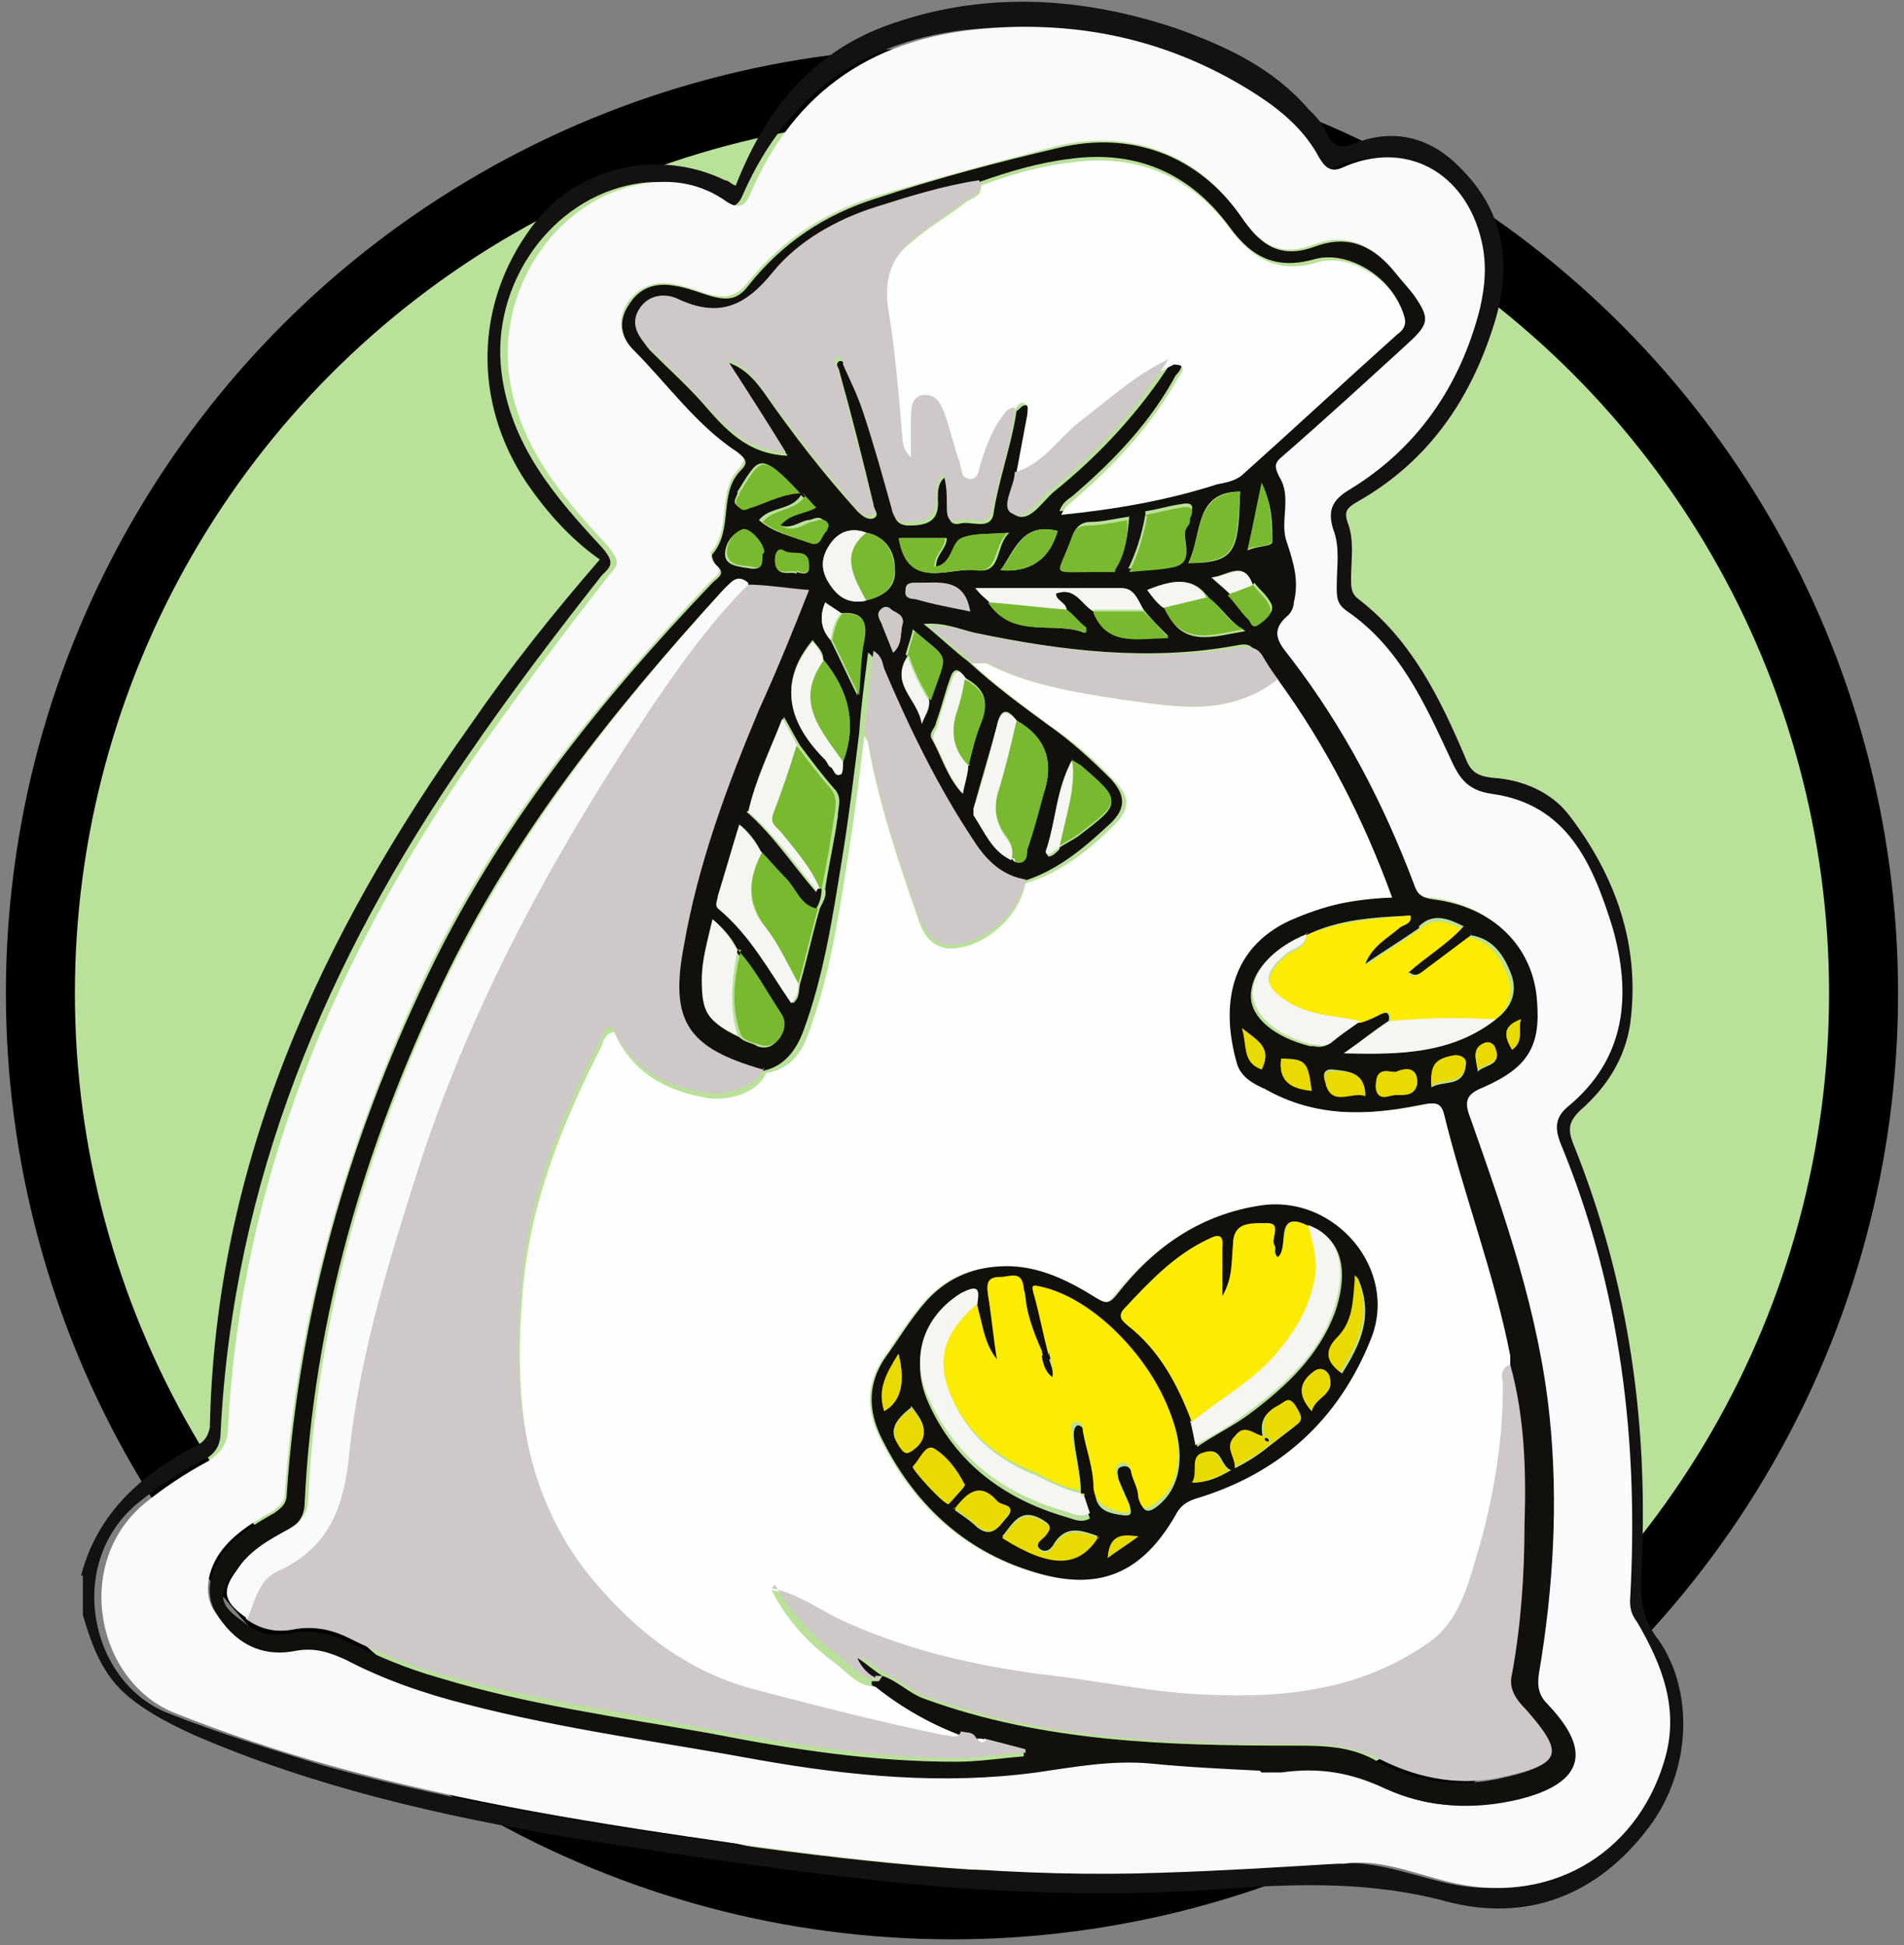 <svg width="138" height="141" viewBox="0 0 138 141" fill="none" xmlns="http://www.w3.org/2000/svg">
<rect x="0" y="0" width="138" height="141" fill="#808080" stroke="none"/>
<g id="Frame 478">
<circle id="Ellipse 55" cx="68.999" cy="72" r="66.071" fill="#B9E199" stroke="black" stroke-width="5"/>
<g id="Group">
<path id="Vector" d="M5.877 114.212C7.044 109.674 10.285 106.821 14.304 104.746C14.822 104.487 15.082 104.098 15.211 103.449C15.6 84.257 23.249 67.789 34.139 52.487C36.991 48.338 40.102 44.448 43.473 40.557C41.269 39.001 39.584 37.056 38.157 34.981C34.268 29.146 34.398 22.014 38.546 16.438C41.788 12.029 47.751 10.732 52.548 13.066C52.807 13.066 52.937 13.326 53.325 13.456C55.4 8.139 58.641 3.989 64.086 1.915C71.086 -0.679 78.216 -0.29 85.217 2.044C88.847 3.341 92.218 4.897 94.811 7.88C95.329 8.398 95.848 8.917 96.107 9.565C96.626 10.603 97.014 10.862 98.311 10.343C101.033 9.306 103.626 9.954 105.7 12.029C108.941 15.141 109.59 18.902 108.423 23.051C106.737 28.757 103.626 33.425 98.311 36.408C97.663 36.797 97.403 37.056 97.663 37.834C98.181 39.131 97.922 40.557 97.922 41.984C97.922 42.502 97.922 43.021 98.441 43.41C102.33 46.393 104.404 50.672 106.219 54.951C106.608 55.989 107.126 56.248 108.164 56.378C110.367 56.507 112.442 57.415 113.738 59.101C117.109 63.51 118.924 68.567 118.146 74.273C117.757 76.736 116.46 78.811 114.516 80.497C113.738 81.275 113.608 81.794 113.997 82.831C118.146 93.075 119.572 103.709 118.924 114.601C118.924 116.287 119.183 117.584 120.22 118.88C122.813 122.641 122.554 128.347 119.572 132.367C115.812 137.424 110.627 139.369 104.793 137.813C99.478 136.386 94.162 136.516 88.847 136.905C82.106 137.424 75.235 137.294 68.493 136.775C59.289 135.997 50.084 134.571 41.01 133.145C31.805 131.588 22.73 129.514 14.044 125.753C12.359 124.975 10.803 124.197 9.377 123.03C7.433 121.474 6.655 119.269 6.007 117.065V114.212H5.877ZM96.885 135.09C99.348 134.83 101.811 135.738 104.404 136.386C111.534 138.202 118.016 134.571 120.09 127.698C121.257 123.938 120.09 120.696 118.146 117.584C117.887 117.065 117.627 116.676 117.627 116.028C118.275 104.616 116.979 93.464 112.571 82.831C112.182 81.794 112.182 80.886 113.09 80.238C117.368 76.607 117.757 72.068 116.331 67.141C115.034 62.602 113.09 58.323 107.645 57.545C105.83 57.285 105.182 56.248 104.534 54.822C102.848 50.802 100.904 46.911 97.144 44.318C96.496 43.929 96.366 43.281 96.366 42.502C96.366 41.076 96.626 39.65 96.107 38.353C95.588 37.056 95.977 36.278 97.274 35.5C102.2 32.518 105.311 27.979 106.737 22.403C107.126 20.847 107.256 19.161 106.867 17.476C105.7 12.418 101.293 10.084 96.755 12.159C95.718 12.548 95.459 12.159 95.07 11.381C93.903 9.436 92.347 8.009 90.532 6.842C84.698 3.082 78.216 1.526 71.346 2.044C63.178 2.563 57.215 6.453 53.844 14.104C53.455 15.012 53.066 15.141 52.159 14.623C50.344 13.456 48.27 12.937 46.066 13.326C39.972 14.363 35.565 20.588 36.343 26.942C36.991 32.258 40.232 36.019 43.602 39.65C44.64 40.817 44.251 41.076 43.602 41.724C40.232 46.004 36.991 50.283 33.879 54.822C23.638 69.604 16.896 85.684 15.989 103.838C15.989 104.876 15.47 105.524 14.563 105.913C12.878 106.821 11.322 107.858 9.896 109.025C4.71 113.434 6.525 121.993 12.229 124.197C15.859 125.623 19.619 126.791 23.378 127.958C33.102 130.681 43.084 132.237 53.066 133.663C63.308 135.09 73.549 136.127 83.791 135.738C87.94 135.608 92.088 135.349 96.366 135.09H96.885Z" fill="#141111"/>
<path id="Vector_2" d="M96.885 135.09C92.606 135.349 88.458 135.608 84.309 135.738C73.938 136.127 63.696 135.09 53.584 133.663C43.602 132.237 33.62 130.681 23.897 127.958C20.137 126.92 16.378 125.623 12.748 124.197C7.043 121.993 5.228 113.434 10.414 109.025C11.84 107.858 13.396 106.821 15.081 105.913C15.859 105.394 16.378 104.876 16.507 103.838C17.415 85.684 24.156 69.604 34.398 54.822C37.509 50.413 40.75 46.004 44.121 41.724C44.769 40.946 45.028 40.817 44.121 39.65C40.75 36.019 37.509 32.258 36.861 26.942C36.213 20.588 40.491 14.363 46.584 13.326C48.788 12.937 50.862 13.326 52.677 14.623C53.455 15.141 53.973 15.012 54.362 14.104C57.603 6.453 63.567 2.563 71.864 2.044C78.735 1.526 85.217 3.082 91.051 6.842C92.866 8.009 94.551 9.436 95.588 11.381C95.977 12.029 96.366 12.548 97.273 12.159C101.811 10.084 106.219 12.418 107.385 17.476C107.774 19.161 107.645 20.717 107.256 22.403C105.83 27.979 102.718 32.518 97.792 35.5C96.496 36.278 96.236 37.056 96.625 38.353C97.144 39.65 96.885 41.076 96.885 42.502C96.885 43.281 96.884 43.799 97.662 44.318C101.422 46.911 103.237 50.931 105.052 54.822C105.7 56.248 106.219 57.285 108.163 57.545C113.608 58.323 115.423 62.602 116.849 67.141C118.275 72.068 117.886 76.736 113.608 80.238C112.701 81.016 112.701 81.794 113.09 82.831C117.497 93.464 118.794 104.616 118.146 116.028C118.146 116.676 118.275 117.065 118.664 117.584C120.479 120.696 121.775 123.938 120.609 127.698C118.534 134.571 112.052 138.202 104.922 136.386C102.329 135.738 99.866 134.701 97.403 135.09H96.885ZM91.31 128.347C91.829 128.347 92.217 128.347 92.736 128.347C95.329 127.958 97.792 128.347 100.255 129.514C103.366 131.07 106.607 131.199 109.978 130.292C114.516 129.125 115.164 126.791 112.052 123.419C111.404 122.771 111.275 122.122 111.404 121.215C112.441 114.99 112.701 108.766 112.182 102.542C111.404 95.02 108.941 88.018 106.478 81.016C106.089 79.719 106.219 79.2 107.385 78.681C110.756 77.255 111.663 75.699 111.275 72.457C111.015 68.567 108.034 65.585 103.755 65.066C102.848 65.066 102.589 64.547 102.329 63.899C100.125 58.063 97.273 52.747 93.514 47.69C92.736 46.652 91.569 45.744 93.254 44.448C93.514 44.318 93.514 43.929 93.643 43.54C94.032 41.984 93.643 40.687 93.125 39.131C92.606 37.834 93.384 35.889 92.606 34.463C92.088 33.685 92.217 33.425 92.866 32.907C95.977 30.183 98.959 27.46 101.94 24.737C103.496 23.311 103.496 22.922 102.329 21.236C101.94 20.717 101.552 20.199 101.033 19.68C99.477 17.735 97.533 16.827 95.199 17.735C92.736 18.642 91.31 17.735 89.884 15.66C86.902 11.121 81.846 9.306 76.531 10.603C72.123 11.77 67.715 12.937 63.437 14.234C59.678 15.401 56.566 17.476 54.103 20.588C53.325 21.495 52.547 21.625 51.51 21.366C50.603 21.106 49.695 20.717 48.788 20.588C47.362 20.328 46.195 20.847 45.417 22.014C44.769 23.181 44.898 24.348 45.806 25.256C48.269 27.72 50.343 30.702 53.325 32.647C53.973 33.036 54.103 33.296 53.584 33.944C51.899 35.63 53.066 38.353 51.51 40.039C51.51 40.039 51.51 40.687 51.77 40.817C52.547 41.465 51.899 41.724 51.51 42.114C43.343 50.802 35.953 59.879 30.768 70.771C25.193 82.701 21.563 95.02 20.656 108.118C20.656 108.896 20.267 109.155 19.748 109.544C18.581 110.192 17.285 110.97 16.378 112.008C15.081 113.434 14.692 115.379 15.47 116.676C16.767 118.751 18.711 120.048 21.304 119.529C22.6 119.269 23.767 119.529 24.934 120.177C27.786 121.604 30.768 122.641 33.749 123.419C40.75 125.234 47.88 126.142 54.881 127.439C61.492 128.606 68.234 129.254 74.975 128.347C77.698 127.958 80.42 127.439 83.272 127.698C85.865 127.958 88.587 128.087 91.18 128.217L91.31 128.347Z" fill="#FAFAFA"/>
<path id="Vector_3" d="M91.311 128.347C88.718 128.217 85.995 128.087 83.402 127.828C80.55 127.569 77.828 128.087 75.105 128.476C68.364 129.384 61.623 128.736 55.011 127.569C48.011 126.272 40.88 125.364 33.88 123.549C30.768 122.771 27.787 121.733 25.064 120.307C23.897 119.788 22.86 119.399 21.434 119.659C18.841 120.177 16.897 119.01 15.6 116.806C14.822 115.509 15.211 113.564 16.508 112.138C17.415 111.1 18.712 110.322 19.878 109.674C20.397 109.285 20.786 109.025 20.786 108.247C21.693 95.15 25.194 82.831 30.898 70.901C36.084 60.009 43.473 50.802 51.64 42.243C52.029 41.854 52.678 41.595 51.9 40.947C51.77 40.817 51.511 40.298 51.64 40.169C53.196 38.353 52.029 35.76 53.715 34.074C54.233 33.555 54.104 33.296 53.455 32.777C50.474 30.832 48.399 27.849 45.936 25.386C45.029 24.478 44.77 23.311 45.547 22.144C46.325 20.847 47.492 20.458 48.918 20.717C49.825 20.847 50.733 21.236 51.64 21.495C52.678 21.755 53.455 21.755 54.233 20.717C56.696 17.605 59.808 15.53 63.567 14.363C67.846 12.937 72.253 11.77 76.661 10.733C81.976 9.436 86.903 11.251 90.014 15.79C91.44 17.865 92.866 18.772 95.329 17.865C97.793 16.957 99.608 17.865 101.163 19.81C101.552 20.328 102.071 20.847 102.46 21.366C103.626 23.052 103.626 23.441 102.071 24.867C99.089 27.59 95.978 30.443 92.996 33.036C92.348 33.555 92.348 33.815 92.737 34.593C93.644 36.019 92.737 37.834 93.255 39.261C93.774 40.817 94.162 42.114 93.774 43.67C93.774 43.929 93.644 44.318 93.385 44.577C91.829 45.874 92.866 46.782 93.644 47.819C97.404 52.747 100.256 58.193 102.46 64.028C102.719 64.807 102.978 65.066 103.886 65.196C108.164 65.714 111.146 68.567 111.405 72.587C111.664 75.829 110.757 77.385 107.516 78.811C106.219 79.33 106.09 79.849 106.608 81.145C109.071 88.148 111.534 95.15 112.312 102.671C112.961 108.896 112.572 115.25 111.534 121.344C111.405 122.252 111.534 122.9 112.183 123.549C115.424 126.92 114.775 129.254 110.108 130.422C106.867 131.2 103.497 131.07 100.385 129.643C97.922 128.476 95.589 128.087 92.866 128.476C92.348 128.476 91.959 128.476 91.44 128.476L91.311 128.347ZM90.792 42.373C90.144 40.557 88.977 41.725 87.81 41.854C88.329 42.373 88.718 42.632 89.107 43.021C89.496 43.54 90.014 44.188 90.533 44.707C90.792 44.967 90.792 45.615 91.44 45.096C91.829 44.707 92.477 44.318 92.088 43.67C91.829 43.151 91.311 42.762 90.922 42.243L90.792 42.373ZM65.771 47.56C64.475 49.505 66.549 50.672 66.808 52.358C67.197 51.709 67.457 51.191 67.327 50.672C68.753 46.912 68.753 47.949 66.16 45.615C66.031 46.263 65.771 46.912 65.642 47.43L65.771 47.56ZM58.122 35.76C57.474 37.056 55.789 36.667 55.011 37.705C56.048 38.612 57.345 38.872 58.511 39.261C59.289 39.52 59.289 38.612 59.678 38.353C59.937 38.223 60.067 37.964 59.678 37.705C59.289 37.316 58.9 37.705 58.511 37.705C57.863 37.834 57.215 38.483 56.307 37.964C57.085 37.186 58.123 37.186 58.9 36.667C58.511 36.278 58.123 36.019 57.863 35.63C55.011 32.647 55.011 33.166 53.455 35.63C53.455 35.63 53.455 35.63 53.455 35.76C53.326 36.149 53.066 36.408 53.455 36.667C53.715 36.927 53.974 36.667 54.363 36.667C55.53 36.278 56.696 35.5 57.993 35.63L58.122 35.76ZM60.974 44.448C60.586 44.188 60.197 43.929 59.808 43.67C59.376 44.707 59.505 45.615 60.197 46.393C60.845 47.69 61.364 48.857 62.141 50.413C62.271 48.857 62.271 47.56 62.53 46.393C62.919 44.837 62.401 44.318 60.845 44.448H60.974ZM87.551 43.281C86.643 41.984 85.347 41.854 83.273 42.762C83.532 43.281 83.921 43.67 84.439 44.059C85.606 47.041 87.94 46.133 90.273 45.745C89.107 45.096 88.588 44.059 87.681 43.41L87.551 43.281ZM70.179 55.47C70.438 54.433 70.698 53.395 71.087 52.358C71.735 50.802 71.346 49.894 69.92 49.116C69.531 48.468 69.142 48.338 68.883 49.116C68.494 50.153 68.234 51.321 67.846 52.358C67.846 52.747 67.197 53.136 67.586 53.655C68.234 54.822 68.623 56.248 69.66 57.415C69.79 56.637 69.92 55.989 70.049 55.34L70.179 55.47ZM76.791 61.435C77.18 61.176 77.698 60.916 78.087 60.657C81.328 58.193 81.328 58.193 78.346 55.6C78.217 55.47 77.957 55.34 77.698 55.211C76.531 57.156 76.531 59.49 75.883 61.565C75.883 61.694 75.883 62.083 76.013 62.083C76.272 62.083 76.531 61.824 76.791 61.565V61.435ZM62.66 43.54C63.956 43.281 64.993 42.632 64.864 41.206C64.864 40.039 64.216 38.872 62.789 38.612C61.752 38.223 60.845 38.483 60.197 39.391C59.548 40.298 59.419 41.206 60.067 42.243C60.715 43.281 61.493 43.799 62.789 43.54H62.66ZM61.104 55.211C62.141 52.487 61.493 50.024 59.678 47.819C59.678 47.171 59.16 46.782 58.9 46.393C56.307 49.505 57.215 52.358 59.808 54.951C59.938 55.081 60.067 55.34 60.197 55.47C60.456 55.6 60.456 56.248 60.974 55.989C61.104 55.989 60.975 55.47 61.104 55.081V55.211ZM71.735 43.67C73.55 46.393 76.402 44.966 78.606 45.874V45.485C78.217 45.096 77.828 44.577 77.309 44.188C77.309 43.67 76.531 43.54 76.531 43.021C77.957 42.503 78.346 43.799 79.254 44.318C80.421 46.782 82.495 46.004 84.699 46.133C83.921 45.355 83.402 44.837 82.884 44.188C82.365 43.67 82.106 42.762 81.328 42.632C77.828 42.632 74.328 42.632 70.698 42.632C71.216 43.151 71.475 43.41 71.735 43.67ZM83.013 37.316C82.624 37.316 82.236 37.316 81.847 37.445C80.939 37.575 79.902 37.834 78.995 37.834C78.476 37.834 78.087 38.094 77.828 38.612C76.791 41.725 76.013 41.336 79.513 41.206C80.032 41.206 80.421 41.206 80.939 41.206C81.198 41.206 81.587 41.206 81.847 41.206C83.013 41.206 84.18 41.206 85.217 40.817C86.773 40.428 85.347 38.742 86.125 37.834C86.125 37.705 86.125 37.445 86.254 37.316C86.643 36.538 86.254 36.408 85.606 36.538C84.699 36.667 83.921 36.927 83.013 37.056V37.316ZM73.29 62.213C73.29 62.213 73.42 62.343 73.55 62.472C74.457 62.732 74.328 61.954 74.457 61.565C74.976 60.138 75.235 58.582 75.754 57.156C76.359 54.995 75.667 53.352 73.679 52.228C73.031 51.321 72.513 51.321 72.253 52.617C71.735 54.562 71.087 56.637 70.568 58.582C70.568 58.842 70.568 58.971 70.568 59.101C71.346 60.268 71.994 61.694 73.29 62.343V62.213ZM53.455 68.826C53.066 68.048 52.548 67.4 51.77 66.752C51.381 68.308 50.992 69.734 50.992 71.161C50.992 73.365 51.381 74.143 53.585 75.18C53.974 75.57 54.492 75.57 54.881 75.829C55.53 76.088 56.048 75.829 56.437 75.31C56.826 74.791 57.085 74.273 56.437 73.495C55.4 71.939 54.622 70.382 53.326 68.956L53.455 68.826ZM54.104 58.842C53.715 59.101 53.715 59.36 53.715 59.749C53.196 61.435 52.678 63.251 52.159 64.936C52.159 65.196 51.77 65.585 52.159 65.844C54.363 67.789 55.789 70.382 57.474 72.717C57.993 72.328 57.863 71.809 57.993 71.29C58.511 69.475 58.9 67.659 59.419 65.844C59.678 65.325 59.938 64.936 59.808 64.418C60.067 62.732 60.456 61.046 60.715 59.231C60.715 58.582 61.104 57.804 60.456 57.156C59.548 56.118 58.771 55.081 57.993 54.044C57.604 53.395 57.345 52.877 56.826 51.969C55.919 54.303 54.881 56.378 54.363 58.712L54.104 58.842ZM102.848 67.27C102.848 66.881 102.848 66.363 102.2 66.363C99.607 66.492 97.015 66.622 94.681 67.789C92.088 68.826 90.662 70.512 90.662 72.198C90.662 73.754 92.348 75.18 94.94 75.829H95.2C95.718 75.959 96.107 75.829 96.496 75.57C97.144 75.051 97.793 74.532 98.441 74.143C98.959 73.884 99.478 73.624 99.996 73.495C100.515 73.235 100.774 73.495 100.645 74.013C99.608 74.662 98.7 75.44 97.404 76.347C101.552 76.347 105.182 76.347 108.423 73.884C109.46 73.106 109.979 72.068 109.59 70.772C109.071 69.345 108.293 68.048 106.608 67.789C106.608 67.4 106.478 67.27 106.089 67.141C105.052 66.622 103.886 66.103 102.848 67.141V67.27ZM63.956 121.474C65.123 121.863 65.901 122.771 67.068 123.16C75.624 126.272 84.569 126.531 93.644 126.531C95.848 126.531 97.922 126.531 99.867 127.698C102.719 129.125 105.701 129.644 108.942 128.865C112.96 127.958 113.22 127.05 110.368 124.068C109.719 123.289 109.201 122.511 109.33 121.474C109.979 117.843 110.238 114.212 110.238 110.581C110.238 106.691 110.238 102.801 109.201 99.04C109.201 98.781 109.201 98.522 109.201 98.262C108.164 92.297 105.96 86.722 104.404 80.757C104.145 79.719 103.626 79.978 102.848 80.108C98.959 80.886 95.07 81.016 91.44 78.941C90.533 78.422 89.625 77.904 89.366 76.996C88.329 72.846 88.977 68.437 93.774 66.492C95.978 65.585 98.311 65.196 100.645 65.066C98.441 59.36 95.718 54.173 92.348 49.246C91.959 48.597 91.44 47.949 91.051 47.301C90.662 46.652 90.273 46.652 89.625 46.782C83.273 47.949 76.92 47.171 70.698 45.874C69.531 45.615 68.494 45.096 66.938 45.226C68.234 46.263 69.142 47.171 70.179 47.949C71.994 49.635 73.939 51.061 75.883 52.487C77.569 53.655 79.124 55.081 80.55 56.507C81.587 57.675 81.587 58.582 80.55 59.62C78.606 61.435 76.661 63.121 74.068 63.899C72.253 63.639 71.216 62.472 70.179 61.046C67.586 57.156 65.512 52.877 63.697 48.597C63.567 48.208 63.438 47.69 62.919 47.301C62.66 49.375 62.401 51.191 62.271 53.136C61.882 56.248 61.493 59.49 60.974 62.602C60.326 66.622 59.678 70.772 58.252 74.662C57.733 76.088 56.826 77.385 55.141 77.644C49.696 76.218 48.529 74.273 49.437 68.697C50.603 62.732 52.548 57.156 54.881 51.58C56.048 48.727 57.215 45.745 58.511 42.892C56.956 42.762 55.4 42.632 53.974 42.503C53.196 41.854 52.807 42.373 52.289 42.892C44.38 51.58 37.121 60.657 32.065 71.29C26.36 83.22 22.73 95.669 22.082 108.896C22.082 109.933 21.564 110.581 20.656 111.1C19.23 111.878 17.804 112.656 16.897 114.083C15.73 115.768 15.989 116.417 17.675 117.584C18.712 118.492 19.878 118.621 21.175 118.362C22.601 118.103 23.897 118.362 25.194 119.01C27.398 120.048 29.472 120.955 31.805 121.604C38.158 123.549 44.77 124.457 51.381 125.624C57.345 126.791 63.178 127.698 69.272 127.698C70.957 127.698 72.513 127.439 74.198 127.309V127.05C73.161 126.791 72.253 126.531 71.216 126.272H70.568C70.309 125.753 69.92 125.883 69.531 125.753C67.197 124.846 65.123 123.679 63.178 122.122V121.863C63.308 121.863 63.567 121.863 63.697 121.863L63.956 121.474ZM71.087 13.326C68.494 13.715 66.031 14.493 63.567 15.271C60.715 16.179 57.993 17.605 56.178 19.939C54.104 22.533 52.159 23.311 49.177 21.884C48.27 21.495 47.103 21.495 46.455 22.663C45.806 23.7 46.455 24.608 47.103 25.386C48.399 26.682 49.696 27.849 50.863 29.146C52.548 31.091 54.104 32.907 57.085 33.036C55.659 30.832 54.233 28.628 52.807 26.293C53.974 26.682 54.752 27.59 55.4 28.498C57.474 31.48 59.678 34.333 62.141 37.056C62.53 37.445 62.919 37.705 63.308 37.575C63.827 37.316 63.308 36.927 63.308 36.538C62.53 33.296 61.752 30.184 60.845 26.942C60.845 26.682 60.456 26.423 60.845 26.164C61.234 26.164 61.234 26.423 61.234 26.682C61.752 27.72 62.271 28.887 62.66 30.054C63.438 32.388 64.086 34.722 64.734 37.056C64.864 37.705 65.123 38.094 65.901 38.094C67.327 38.094 68.105 37.705 67.975 36.149C67.975 35.63 67.975 34.982 68.494 34.593C68.883 35.371 68.623 36.149 68.753 36.927C68.753 37.445 68.753 38.094 69.531 37.964C70.309 37.705 71.735 38.483 71.994 37.316C72.383 34.722 73.29 32.388 73.679 29.795C73.939 29.665 74.068 29.276 74.457 29.406C74.846 29.535 74.716 29.924 74.587 30.184C74.328 31.61 74.068 33.036 73.809 34.333C73.809 35.371 72.772 36.927 73.55 37.316C74.587 37.964 75.494 36.408 76.402 35.63C79.772 32.907 82.624 29.795 84.958 26.164C86.125 26.164 85.477 26.942 85.217 27.201C83.402 30.573 80.81 33.296 77.957 35.76C77.569 36.149 77.05 36.278 76.791 37.056C80.68 36.667 84.439 36.019 88.07 34.852C88.718 34.593 89.496 34.463 90.014 34.074C93.774 30.702 97.533 27.331 101.163 23.959C101.552 23.7 101.811 23.311 101.682 22.792C101.034 20.199 97.793 18.124 95.329 18.772C92.607 19.55 90.792 18.772 89.107 16.438C86.254 12.548 82.365 10.862 77.569 11.511C75.365 11.77 73.161 12.418 70.957 13.196L71.087 13.326ZM65.253 39.001C65.901 42.892 68.753 41.076 70.827 41.336C72.642 41.595 72.124 39.52 73.161 38.612C71.735 38.742 70.698 38.612 69.79 39.001C68.883 39.261 69.142 40.947 67.846 41.076C67.846 40.169 68.623 39.779 68.623 39.001H65.382H65.253ZM86.125 40.817C89.625 40.817 89.755 39.909 89.884 35.63C86.514 35.63 87.162 38.742 86.125 40.817ZM76.661 38.483C74.068 37.834 73.55 39.909 72.513 41.336C74.673 41.508 76.056 40.557 76.661 38.483ZM70.309 44.318C69.92 41.854 67.975 42.373 66.419 42.243C66.031 42.243 65.642 42.243 65.642 42.762C65.642 43.281 65.901 43.41 66.29 43.41C67.716 43.67 69.142 43.929 70.309 44.318ZM55.27 40.169C55.27 39.391 54.233 38.223 53.715 38.483C52.937 38.742 52.548 39.52 52.548 40.169C52.548 41.076 53.715 41.076 54.363 41.206C55.27 41.336 55.27 40.817 55.141 40.298L55.27 40.169ZM90.403 39.909C91.181 39.52 92.218 39.65 92.218 39.261C92.218 37.964 92.218 36.538 91.44 35.111C91.051 36.927 90.792 38.353 90.403 40.039V39.909ZM101.293 77.644C101.034 77.904 99.867 77.126 99.737 78.422C99.737 79.071 99.867 79.589 100.645 79.46C101.422 79.2 102.46 79.719 102.719 78.552C102.719 78.033 102.719 77.255 101.293 77.644ZM103.756 78.811C104.663 78.293 105.96 78.811 106.219 77.385C106.219 77.126 106.219 76.477 105.441 76.607C104.015 76.737 103.626 77.255 103.756 78.941V78.811ZM98.959 79.46C98.959 77.644 97.663 77.644 96.496 77.515C95.718 77.515 95.978 78.293 96.107 78.552C96.755 80.108 98.052 78.941 98.959 79.33V79.46ZM95.07 79.071C94.681 76.996 94.552 76.866 92.866 76.737C92.607 78.293 93.644 78.811 95.07 79.071ZM64.734 47.301C65.382 46.782 65.253 46.004 65.382 45.355C65.642 44.707 64.993 44.577 64.605 44.188C64.345 43.929 64.086 43.929 63.827 44.188C63.438 44.577 63.827 44.967 63.956 45.355C64.216 46.004 64.475 46.652 64.734 47.301ZM57.733 41.465C58.511 41.725 58.641 41.465 58.641 41.076C58.641 39.779 57.345 40.428 56.826 40.039C56.437 39.779 56.178 40.039 56.178 40.557C56.178 41.984 57.345 41.336 57.733 41.595V41.465ZM91.44 77.515C92.218 75.959 91.181 75.44 90.014 74.532C90.533 75.829 90.014 76.996 91.44 77.515ZM107.127 77.644C107.775 77.126 108.682 77.255 108.423 76.218C108.423 75.959 108.293 75.44 107.645 75.699C106.608 76.088 106.997 76.737 107.127 77.774V77.644ZM110.238 73.884C108.812 74.402 109.071 75.18 109.59 76.088C110.497 75.44 109.979 74.662 110.238 73.884Z" fill="#12100D"/>
<path id="Vector_4" d="M92.608 49.246C96.108 54.044 98.83 59.36 100.905 65.066C98.442 65.066 96.238 65.585 94.034 66.492C89.107 68.437 88.459 72.846 89.626 76.996C89.885 78.033 90.793 78.552 91.7 78.941C95.33 81.016 99.219 80.886 103.109 80.108C103.757 79.978 104.405 79.719 104.664 80.757C106.09 86.592 108.294 92.297 109.461 98.262C109.461 98.522 109.461 98.781 109.461 99.04C108.554 99.3 108.942 99.948 108.942 100.467C108.942 104.357 108.424 108.247 107.257 112.138C106.479 114.731 106.09 117.454 103.627 119.14C98.442 122.9 92.348 123.289 86.255 122.9C82.625 122.641 78.996 121.993 75.365 121.474C70.569 120.955 66.031 119.788 61.624 117.843C59.679 116.935 57.994 115.639 55.919 115.25C57.086 117.584 58.772 119.27 60.716 120.696C61.494 121.344 62.272 122.252 63.439 122.252C65.383 123.808 67.457 124.975 69.791 125.883C69.402 126.531 69.013 126.272 68.495 126.142C63.957 125.235 59.42 124.068 55.012 122.9C49.956 121.604 46.067 118.621 42.955 114.731C37.77 108.507 37.251 100.986 37.899 93.465C38.418 87.24 40.752 81.405 43.603 75.829C43.733 75.44 43.863 74.921 44.511 74.791C45.807 77.774 48.271 79.071 51.252 79.589C53.067 79.849 55.012 79.071 55.53 77.774C57.216 77.515 58.123 76.347 58.642 74.791C60.068 70.901 60.716 66.881 61.364 62.732C61.883 59.62 62.272 56.378 62.661 53.266C62.661 53.525 62.92 53.655 62.92 53.914C63.698 58.323 65.124 62.472 66.55 66.622C67.069 68.308 68.106 68.956 69.532 68.697C71.347 68.437 73.81 66.622 74.328 64.028C76.921 63.251 78.995 61.565 80.81 59.749C81.847 58.712 81.977 57.804 80.81 56.637C79.384 55.081 77.829 53.784 76.143 52.617C74.199 51.191 72.254 49.764 70.439 48.079C70.828 48.079 71.217 48.079 71.476 48.079C74.458 49.635 77.829 50.153 81.07 50.672C84.959 51.191 88.978 52.099 92.478 49.246H92.608ZM72.902 91.779C70.569 91.779 68.624 92.557 67.069 94.243C65.902 95.539 64.994 97.095 63.957 98.522C62.79 100.337 62.79 102.153 63.698 104.098C66.031 108.896 69.661 112.397 74.847 113.953C79.514 115.379 82.755 114.083 85.089 109.803C85.478 109.155 85.866 108.766 86.515 108.636C92.608 106.821 96.886 102.931 99.219 97.095C101.164 92.168 96.627 86.721 91.311 87.37C86.903 88.018 83.533 90.482 80.81 93.853C80.292 94.502 80.033 94.502 79.384 94.113C77.31 92.816 75.236 91.649 72.773 91.779H72.902Z" fill="#FEFEFE"/>
<path id="Vector_5" d="M55.398 77.385C54.88 78.682 52.806 79.46 51.12 79.2C48.009 78.682 45.675 77.385 44.379 74.403C43.731 74.403 43.731 75.051 43.472 75.44C40.62 81.016 38.286 86.722 37.767 93.076C37.119 100.597 37.767 108.118 42.823 114.342C46.064 118.232 49.824 121.215 54.88 122.511C59.417 123.679 63.825 124.846 68.363 125.753C68.881 125.753 69.4 126.142 69.659 125.494C70.048 125.624 70.437 125.494 70.696 125.883C70.826 126.142 71.085 126.272 71.344 126.013L74.326 126.791V127.05C72.641 127.05 71.085 127.439 69.4 127.439C63.436 127.439 57.473 126.402 51.509 125.364C45.027 124.068 38.416 123.16 31.934 121.344C29.6 120.696 27.396 119.788 25.322 118.751C24.026 118.103 22.729 117.843 21.303 118.103C20.007 118.362 18.84 118.103 17.803 117.325C18.321 116.028 18.581 114.472 19.877 113.953C23.637 112.267 24.803 109.414 25.192 105.265C25.97 98.003 28.174 91.001 30.378 84.128C34.138 72.717 39.842 62.213 46.453 52.228C48.787 48.727 51.12 45.355 54.102 42.373C55.528 42.373 56.954 42.632 58.64 42.762C57.473 45.745 56.306 48.597 55.01 51.45C52.676 57.026 50.602 62.602 49.565 68.567C48.528 74.013 49.824 75.959 55.269 77.515L55.398 77.385Z" fill="#CEC8C8"/>
<path id="Vector_6" d="M73.679 34.203C73.938 32.777 74.197 31.48 74.457 30.054C74.457 29.794 74.586 29.405 74.327 29.276C73.938 29.016 73.808 29.405 73.549 29.665C73.031 29.665 72.901 30.054 72.642 30.313C71.864 31.351 71.475 32.517 71.086 33.685C70.956 34.074 71.086 34.852 70.308 34.852C69.66 34.852 69.79 34.074 69.53 33.555C69.141 32.388 68.882 31.221 68.493 30.183C68.234 29.535 67.975 28.627 67.067 28.757C66.16 28.757 66.16 29.794 66.03 30.443C66.03 31.351 66.03 32.258 66.03 33.296C65.511 32.777 65.382 32.129 65.382 31.61C64.993 28.498 64.734 25.386 64.345 22.273C63.956 20.198 64.604 18.642 66.16 17.475C67.326 16.438 68.752 15.66 70.049 14.623C70.438 14.363 71.216 14.233 71.086 13.456C73.16 12.677 75.364 12.029 77.698 11.77C82.494 11.121 86.383 12.807 89.236 16.697C90.921 18.902 92.736 19.809 95.458 19.031C97.922 18.253 101.163 20.458 101.811 23.051C101.94 23.57 101.681 23.959 101.292 24.218C97.533 27.59 93.903 30.962 90.143 34.333C89.624 34.852 88.847 34.981 88.198 35.111C84.569 36.278 80.809 36.926 76.92 37.316C77.179 36.667 77.698 36.408 78.087 36.019C80.939 33.555 83.531 30.702 85.346 27.46C85.476 27.201 86.254 26.423 85.087 26.423C82.624 27.59 80.55 29.405 78.475 31.091C76.92 32.258 75.883 33.944 74.068 34.592L73.679 34.203Z" fill="#FEFEFE"/>
<path id="Vector_7" d="M55.918 115.12C57.992 115.509 59.678 116.935 61.622 117.713C66.03 119.658 70.567 120.696 75.364 121.344C78.994 121.733 82.624 122.511 86.254 122.771C92.347 123.16 98.311 122.771 103.626 119.01C105.959 117.324 106.478 114.472 107.256 112.008C108.293 108.247 108.941 104.357 108.941 100.337C108.941 99.818 108.682 99.17 109.46 98.911C110.497 102.671 110.626 106.561 110.497 110.452C110.497 114.082 110.237 117.843 109.589 121.344C109.33 122.382 109.848 123.16 110.626 123.938C113.349 127.05 113.219 127.828 109.2 128.736C106.089 129.514 102.978 128.995 100.125 127.569C98.051 126.531 96.107 126.401 93.903 126.401C84.957 126.401 76.012 126.142 67.326 123.03C66.16 122.641 65.252 121.733 64.215 121.344C63.567 120.955 63.048 120.436 62.4 120.047C62.659 120.696 63.048 121.215 63.696 121.474V121.733C62.53 121.733 61.752 120.826 60.974 120.177C59.029 118.751 57.344 116.935 56.177 114.861L55.918 115.12Z" fill="#CEC8C8"/>
<path id="Vector_8" d="M71.086 13.326C71.086 14.104 70.438 14.233 70.049 14.493C68.753 15.4 67.456 16.308 66.16 17.346C64.734 18.513 64.086 20.069 64.345 22.144C64.864 25.256 65.123 28.368 65.382 31.48C65.382 32.129 65.512 32.647 66.03 33.166C66.03 32.258 66.03 31.221 66.03 30.313C66.03 29.665 66.03 28.627 67.067 28.627C67.975 28.627 68.234 29.405 68.493 30.054C68.882 31.221 69.142 32.388 69.531 33.425C69.66 33.944 69.531 34.592 70.308 34.722C70.957 34.722 70.957 33.944 71.086 33.555C71.475 32.388 71.864 31.221 72.642 30.183C72.901 29.794 73.16 29.535 73.549 29.535C73.29 32.129 72.383 34.592 71.864 37.056C71.605 38.223 70.308 37.445 69.401 37.704C68.623 37.964 68.623 37.186 68.623 36.667C68.623 35.889 68.623 35.111 68.364 34.333C67.845 34.852 67.845 35.37 67.845 35.889C67.845 37.445 67.197 37.834 65.771 37.834C64.993 37.834 64.734 37.445 64.604 36.797C63.956 34.463 63.308 32.129 62.53 29.794C62.141 28.627 61.623 27.59 61.104 26.423C61.104 26.163 61.104 25.774 60.715 25.904C60.196 26.034 60.585 26.293 60.715 26.682C61.493 29.924 62.4 33.036 63.178 36.278C63.178 36.667 63.697 37.186 63.178 37.315C62.789 37.445 62.4 37.315 62.011 36.797C59.678 34.074 57.474 31.221 55.27 28.238C54.622 27.331 53.974 26.552 52.677 26.034C54.103 28.238 55.529 30.443 56.955 32.777C54.103 32.647 52.418 30.832 50.733 28.887C49.566 27.59 48.27 26.423 46.973 25.126C46.195 24.348 45.677 23.44 46.325 22.403C46.973 21.366 48.14 21.236 49.047 21.625C52.029 23.051 53.974 22.273 56.048 19.68C57.863 17.475 60.585 15.919 63.438 15.011C65.901 14.233 68.364 13.455 70.957 13.066L71.086 13.326Z" fill="#CEC8C8"/>
<path id="Vector_9" d="M54.233 42.373C51.251 45.355 48.917 48.727 46.584 52.228C39.972 62.213 34.268 72.716 30.508 84.128C28.305 91 26.101 98.003 25.323 105.265C24.934 109.414 23.767 112.267 20.008 113.953C18.711 114.601 18.452 116.157 17.933 117.324C16.248 116.157 15.989 115.379 17.155 113.823C18.063 112.397 19.489 111.619 20.915 110.841C21.823 110.322 22.341 109.673 22.341 108.636C22.989 95.409 26.619 82.961 32.323 71.031C37.509 60.397 44.639 51.32 52.547 42.632C53.066 42.113 53.455 41.595 54.233 42.243V42.373Z" fill="#FAFAFA"/>
<path id="Vector_10" d="M100.773 74.013C100.773 73.494 100.773 73.235 100.125 73.494C99.606 73.754 99.088 74.013 98.569 74.143C96.884 73.754 95.069 73.754 93.513 72.846C91.569 71.679 91.568 70.771 93.124 69.345C93.643 68.826 94.68 68.826 94.68 67.789C97.013 66.751 99.606 66.622 102.199 66.362C102.588 67.14 101.81 67.14 101.421 67.4C100.514 68.048 99.347 68.696 98.958 69.993C100.254 69.085 101.551 68.307 102.847 67.4C103.884 66.362 105.051 66.881 106.088 67.4C104.921 68.696 103.366 69.604 102.069 70.771C102.069 70.901 102.069 70.901 102.069 70.771C102.069 70.771 102.069 70.771 101.94 70.641C102.588 71.031 102.847 70.512 103.236 70.252C104.273 69.475 105.31 68.696 106.348 67.918C108.033 68.178 108.811 69.475 109.329 70.901C109.718 72.068 109.329 73.235 108.163 74.013C105.57 74.013 103.106 74.013 100.514 74.143L100.773 74.013Z" fill="#FCEB02"/>
<path id="Vector_11" d="M74.328 63.769C73.809 66.363 71.346 68.048 69.531 68.437C68.105 68.697 67.198 68.048 66.549 66.363C65.123 62.213 63.697 58.063 62.919 53.655C62.919 53.395 62.66 53.266 62.66 53.006C62.919 51.191 63.049 49.246 63.308 47.171C63.957 47.56 63.957 48.079 64.086 48.468C65.901 52.747 67.975 57.026 70.568 60.916C71.476 62.343 72.642 63.51 74.457 63.769H74.328Z" fill="#CEC8C8"/>
<path id="Vector_12" d="M92.606 49.246C89.106 51.969 85.087 51.191 81.198 50.672C77.827 50.153 74.586 49.635 71.604 48.079C71.345 47.949 70.956 48.079 70.567 48.079C69.53 47.171 68.493 46.393 67.326 45.355C68.882 45.355 69.919 45.745 71.086 46.004C77.308 47.301 83.661 47.949 90.013 46.912C90.662 46.912 91.05 46.911 91.439 47.43C91.828 48.079 92.217 48.727 92.736 49.375L92.606 49.246Z" fill="#CEC8C8"/>
<path id="Vector_13" d="M73.678 34.204C75.623 33.555 76.66 31.869 78.086 30.702C80.29 29.017 82.234 27.201 84.698 26.034C82.364 29.665 79.512 32.777 76.141 35.5C75.234 36.149 74.456 37.834 73.289 37.186C72.511 36.667 73.549 35.241 73.549 34.204H73.678Z" fill="#CEC8C8"/>
<path id="Vector_14" d="M57.733 54.044C58.511 55.081 59.289 56.118 60.197 57.156C60.715 57.804 60.585 58.452 60.456 59.23C60.197 60.916 59.937 62.602 59.548 64.417C59.548 64.417 59.419 64.417 59.289 64.417C58.641 62.861 57.474 61.565 56.437 60.268C56.178 59.879 55.659 59.619 55.918 58.971C56.566 57.415 57.085 55.729 57.604 54.044H57.733Z" fill="#79B92F"/>
<path id="Vector_15" d="M73.679 52.228C75.667 53.352 76.359 54.994 75.754 57.155C75.365 58.582 74.976 60.138 74.457 61.564C74.457 61.953 74.457 62.731 73.55 62.472C73.55 62.342 73.55 62.213 73.29 62.213C73.55 61.435 73.161 60.916 72.772 60.397C72.124 59.36 71.994 58.452 72.383 57.155C72.901 55.47 73.29 53.784 73.679 52.098V52.228Z" fill="#79B92F"/>
<path id="Vector_16" d="M59.29 65.844C58.772 67.659 58.383 69.475 57.864 71.29C57.086 69.993 56.438 68.567 55.531 67.27C54.105 65.455 54.234 63.639 55.271 61.694C55.919 62.343 56.438 62.991 57.086 63.639C57.864 64.418 58.123 65.585 59.29 65.844Z" fill="#79B92F"/>
<path id="Vector_17" d="M55.27 61.694C54.233 63.639 53.974 65.455 55.529 67.27C56.437 68.437 57.085 69.864 57.863 71.29C57.863 71.679 57.863 72.198 57.344 72.716C55.659 70.253 54.363 67.789 52.029 65.844C51.77 65.584 52.029 65.195 52.029 64.936C52.548 63.25 53.066 61.435 53.585 59.749C54.233 60.397 54.752 61.046 55.141 61.694H55.27Z" fill="#F5F5F1"/>
<path id="Vector_18" d="M94.68 67.659C94.68 68.697 93.643 68.697 93.124 69.215C91.439 70.642 91.569 71.549 93.513 72.716C95.069 73.624 96.884 73.624 98.57 74.013C97.921 74.532 97.273 74.921 96.625 75.44C96.236 75.829 95.847 75.829 95.328 75.699H95.069C92.476 75.051 90.921 73.624 90.791 72.068C90.791 70.382 92.217 68.697 94.81 67.659H94.68Z" fill="#F5F5F1"/>
<path id="Vector_19" d="M100.773 74.013C103.366 73.754 105.829 73.754 108.422 73.883C105.31 76.347 101.551 76.477 97.402 76.347C98.699 75.44 99.736 74.662 100.643 74.013H100.773Z" fill="#F5F5F1"/>
<path id="Vector_20" d="M57.733 54.043C57.214 55.729 56.696 57.285 56.047 58.971C55.788 59.619 56.177 59.879 56.566 60.268C57.603 61.564 58.77 62.861 59.418 64.417C59.418 64.417 59.418 64.547 59.288 64.677C57.733 62.731 56.177 60.527 54.232 58.841C54.751 56.507 55.788 54.432 56.696 52.098C57.214 52.876 57.474 53.525 57.862 54.173L57.733 54.043Z" fill="#F5F5F1"/>
<path id="Vector_21" d="M53.456 68.826C54.753 70.253 55.531 71.809 56.568 73.365C57.086 74.143 56.827 74.532 56.568 75.18C56.179 75.699 55.66 75.958 55.012 75.699C54.493 75.569 53.975 75.439 53.715 75.05C52.938 72.976 53.197 70.901 53.715 68.826H53.456Z" fill="#79B92F"/>
<path id="Vector_22" d="M65.253 39.001H68.494C68.494 39.779 67.716 40.168 67.716 41.076C69.012 40.946 68.883 39.39 69.66 39.001C70.568 38.612 71.735 38.742 73.031 38.612C71.994 39.52 72.383 41.595 70.698 41.335C68.753 41.076 65.771 42.892 65.123 39.001H65.253Z" fill="#79B92F"/>
<path id="Vector_23" d="M80.81 41.465C80.291 41.465 79.903 41.465 79.384 41.465C75.884 41.465 76.662 41.854 77.699 38.872C77.958 38.223 78.347 38.094 78.865 38.094C79.903 38.094 80.81 37.834 81.718 37.705C81.718 39.001 81.588 40.428 80.68 41.595L80.81 41.465Z" fill="#79B92F"/>
<path id="Vector_24" d="M73.68 52.228C73.291 53.914 72.902 55.599 72.383 57.285C71.994 58.452 72.124 59.489 72.772 60.527C73.161 61.046 73.55 61.564 73.291 62.342C71.865 61.694 71.346 60.268 70.568 59.1C70.568 58.971 70.568 58.712 70.568 58.582C71.217 56.637 71.735 54.692 72.254 52.617C72.513 51.45 73.031 51.45 73.68 52.228Z" fill="#F5F5F1"/>
<path id="Vector_25" d="M53.456 68.826C53.067 70.901 52.808 72.976 53.456 75.051C51.252 74.013 50.863 73.365 50.863 71.031C50.863 69.605 51.252 68.308 51.641 66.622C52.419 67.27 52.938 68.049 53.327 68.697L53.456 68.826Z" fill="#F5F5F1"/>
<path id="Vector_26" d="M83.012 37.315C83.92 37.186 84.698 36.926 85.605 36.797C86.253 36.667 86.642 36.797 86.253 37.575C86.253 37.705 86.254 37.964 86.124 38.093C85.346 39.001 86.772 40.557 85.216 41.076C84.179 41.335 83.013 41.335 81.846 41.465C82.494 40.168 82.883 38.871 83.142 37.445L83.012 37.315Z" fill="#79B92F"/>
<path id="Vector_27" d="M79.254 44.318C78.346 43.799 77.957 42.502 76.531 43.021C76.531 43.54 77.179 43.669 77.309 44.188C75.494 44.058 73.549 43.799 71.734 43.669C71.475 43.41 71.086 43.151 70.697 42.632C74.457 42.632 77.957 42.632 81.328 42.632C82.235 42.632 82.495 43.539 82.883 44.188C81.717 44.188 80.42 44.188 79.254 44.188V44.318Z" fill="#F5F5F1"/>
<path id="Vector_28" d="M86.125 40.817C87.162 38.872 86.514 35.76 89.885 35.63C89.625 39.909 89.625 40.687 86.125 40.817Z" fill="#79B92F"/>
<path id="Vector_29" d="M59.679 47.819C61.494 50.024 62.142 52.358 61.105 55.211C59.42 53.136 57.605 51.061 59.55 48.079C59.55 48.079 59.55 47.949 59.679 47.819Z" fill="#79B92F"/>
<path id="Vector_30" d="M59.679 47.819C59.679 47.819 59.679 47.949 59.549 48.078C57.604 50.931 59.549 53.006 61.105 55.211C61.105 55.47 61.105 55.989 60.975 56.118C60.456 56.378 60.456 55.729 60.197 55.6C60.068 55.6 59.938 55.211 59.808 55.081C57.215 52.487 56.308 49.635 58.901 46.523C59.16 46.782 59.549 47.3 59.679 47.949V47.819Z" fill="#F5F5F1"/>
<path id="Vector_31" d="M62.789 38.612C64.215 38.872 64.734 40.039 64.863 41.206C64.863 42.632 63.956 43.281 62.659 43.54C61.752 41.854 60.844 40.168 62.659 38.612H62.789Z" fill="#79B92F"/>
<path id="Vector_32" d="M77.698 55.081C77.958 55.211 78.087 55.34 78.347 55.47C81.329 58.063 81.328 58.063 78.087 60.527C77.698 60.786 77.18 61.046 76.791 61.305C77.18 59.23 78.087 57.156 77.698 54.951V55.081Z" fill="#79B92F"/>
<path id="Vector_33" d="M70.178 55.47C70.178 56.118 69.919 56.767 69.789 57.545C68.752 56.377 68.363 54.951 67.715 53.784C67.456 53.265 67.975 52.876 67.975 52.487C68.234 51.45 68.623 50.283 69.012 49.245C69.271 48.467 69.66 48.597 70.049 49.245C69.919 50.023 69.79 50.802 69.53 51.45C69.012 53.006 69.012 54.303 70.308 55.47H70.178Z" fill="#F5F5F1"/>
<path id="Vector_34" d="M62.789 38.612C60.845 40.168 61.882 41.854 62.789 43.54C61.493 43.799 60.715 43.28 60.067 42.243C59.419 41.206 59.548 40.298 60.197 39.39C60.845 38.482 61.752 38.223 62.789 38.612Z" fill="#F5F5F1"/>
<path id="Vector_35" d="M87.55 43.281C88.457 43.929 88.976 45.096 90.142 45.615C87.809 46.004 85.605 46.911 84.309 43.929C85.346 43.67 86.513 43.41 87.55 43.151V43.281Z" fill="#79B92F"/>
<path id="Vector_36" d="M54.103 58.841C56.047 60.527 57.473 62.731 59.159 64.677C59.159 64.677 59.159 64.547 59.288 64.417C59.288 64.417 59.418 64.417 59.547 64.417C59.547 64.936 59.418 65.455 59.159 65.844C57.992 65.584 57.733 64.417 56.955 63.639C56.306 62.991 55.788 62.343 55.14 61.694C54.751 60.916 54.232 60.268 53.584 59.749C53.584 59.36 53.584 58.971 53.973 58.841H54.103Z" fill="#141111"/>
<path id="Vector_37" d="M60.974 44.448C62.4 44.448 62.919 44.837 62.66 46.393C62.4 47.56 62.4 48.857 62.271 50.413C61.493 48.857 60.974 47.69 60.326 46.393C60.456 45.745 60.586 44.966 61.104 44.448H60.974Z" fill="#79B92F"/>
<path id="Vector_38" d="M70.179 55.47C69.012 54.303 68.883 52.877 69.401 51.45C69.66 50.672 69.79 50.024 69.92 49.246C71.346 50.024 71.735 50.931 71.087 52.487C70.698 53.395 70.438 54.562 70.179 55.6V55.47Z" fill="#79B92F"/>
<path id="Vector_39" d="M76.66 38.483C76.055 40.557 74.672 41.508 72.512 41.335C73.678 39.909 74.067 37.834 76.66 38.483Z" fill="#79B92F"/>
<path id="Vector_40" d="M71.735 43.67C73.55 43.8 75.495 44.059 77.31 44.189C77.828 44.578 78.217 45.096 78.736 45.485V45.874C76.272 44.967 73.42 46.393 71.606 43.67H71.735Z" fill="#79B92F"/>
<path id="Vector_41" d="M58.123 35.76C56.826 35.76 55.66 36.408 54.493 36.797C54.233 36.797 53.974 37.186 53.585 36.797C53.196 36.538 53.326 36.149 53.585 35.889C53.585 35.889 53.585 35.889 53.585 35.76C55.141 33.296 55.141 32.648 57.993 35.76H58.123Z" fill="#79B92F"/>
<path id="Vector_42" d="M58.122 35.759C58.511 36.019 58.77 36.408 59.159 36.797C58.251 37.315 57.344 37.186 56.566 38.093C57.473 38.612 58.122 38.093 58.77 37.834C59.159 37.834 59.548 37.445 59.937 37.834C60.196 38.093 59.937 38.353 59.937 38.482C59.548 38.742 59.548 39.65 58.77 39.39C57.603 39.001 56.307 38.612 55.27 37.834C56.177 36.797 57.733 37.056 58.381 35.889L58.122 35.759Z" fill="#79B92F"/>
<path id="Vector_43" d="M65.772 47.56C65.901 46.912 66.16 46.263 66.29 45.745C68.883 48.079 68.753 47.041 67.457 50.802C66.809 49.764 66.29 48.727 65.901 47.56H65.772Z" fill="#79B92F"/>
<path id="Vector_44" d="M79.254 44.318C80.421 44.318 81.717 44.318 82.884 44.318C83.402 44.837 83.921 45.355 84.699 46.263C82.495 46.263 80.291 46.911 79.254 44.448V44.318Z" fill="#79B92F"/>
<path id="Vector_45" d="M70.308 44.318C69.011 44.059 67.585 43.799 66.289 43.41C65.9 43.41 65.511 43.281 65.641 42.762C65.641 42.243 66.03 42.243 66.418 42.243C68.104 42.243 69.919 41.854 70.308 44.318Z" fill="#CEC8C8"/>
<path id="Vector_46" d="M55.27 40.168C55.27 40.817 55.27 41.335 54.493 41.076C53.715 40.946 52.807 41.076 52.678 40.038C52.678 39.39 53.067 38.612 53.844 38.353C54.363 38.223 55.4 39.39 55.4 40.038L55.27 40.168Z" fill="#79B92F"/>
<path id="Vector_47" d="M87.55 43.281C86.513 43.54 85.346 43.799 84.309 44.059C83.791 43.67 83.531 43.281 83.143 42.762C85.347 41.854 86.513 41.984 87.421 43.281H87.55Z" fill="#F5F5F1"/>
<path id="Vector_48" d="M77.697 55.081C77.956 57.285 77.178 59.36 76.79 61.435C76.53 61.565 76.271 61.824 76.012 61.954C75.752 61.954 75.752 61.694 75.882 61.435C76.53 59.36 76.66 57.026 77.697 55.081Z" fill="#F5F5F1"/>
<path id="Vector_49" d="M90.402 39.909C90.791 38.223 91.05 36.797 91.439 34.981C92.217 36.538 92.088 37.964 92.217 39.131C92.217 39.65 91.18 39.52 90.402 39.779V39.909Z" fill="#79B92F"/>
<path id="Vector_50" d="M101.293 77.644C102.589 77.125 102.719 78.033 102.719 78.552C102.459 79.719 101.422 79.2 100.644 79.46C99.867 79.719 99.607 79.071 99.737 78.422C99.867 77.125 101.033 77.903 101.293 77.644Z" fill="#E9DA02"/>
<path id="Vector_51" d="M90.791 42.373C91.18 42.892 91.699 43.281 91.958 43.8C92.347 44.448 91.829 44.837 91.31 45.226C90.662 45.745 90.662 44.967 90.403 44.837C89.884 44.318 89.495 43.67 88.977 43.151C89.495 42.892 90.143 42.632 90.662 42.503L90.791 42.373Z" fill="#79B92F"/>
<path id="Vector_52" d="M103.756 78.811C103.626 77.125 104.015 76.736 105.441 76.477C106.219 76.477 106.349 76.996 106.219 77.255C105.96 78.681 104.534 78.163 103.756 78.681V78.811Z" fill="#E9DA02"/>
<path id="Vector_53" d="M98.959 79.46C98.052 79.07 96.626 80.237 96.107 78.681C96.107 78.422 95.718 77.644 96.496 77.644C97.663 77.644 98.959 77.644 98.959 79.589V79.46Z" fill="#E9DA02"/>
<path id="Vector_54" d="M83.013 37.316C82.753 38.742 82.364 40.039 81.716 41.336C81.457 41.336 81.068 41.336 80.809 41.336C81.586 40.168 81.716 38.872 81.846 37.445C82.235 37.186 82.624 37.316 83.013 37.316Z" fill="#141111"/>
<path id="Vector_55" d="M95.07 79.07C93.644 78.941 92.607 78.422 92.866 76.736C94.681 76.736 94.811 76.996 95.07 79.07Z" fill="#E9DA02"/>
<path id="Vector_56" d="M102.848 67.27C101.552 68.177 100.255 68.956 98.959 69.863C99.478 68.567 100.515 68.048 101.422 67.27C101.681 67.01 102.459 67.01 102.2 66.232C102.848 66.232 102.848 66.751 102.848 67.14V67.27Z" fill="#141111"/>
<path id="Vector_57" d="M65.77 47.56C66.159 48.727 66.678 49.764 67.326 50.802C67.326 51.321 67.067 51.839 66.808 52.488C66.548 50.672 64.474 49.635 65.77 47.69V47.56Z" fill="#F5F5F1"/>
<path id="Vector_58" d="M64.734 47.3C64.475 46.652 64.215 46.004 63.956 45.355C63.956 44.966 63.437 44.707 63.826 44.188C64.086 43.929 64.345 43.929 64.604 44.188C64.993 44.447 65.641 44.577 65.382 45.355C65.252 46.004 65.382 46.652 64.734 47.3Z" fill="#CEC8C8"/>
<path id="Vector_59" d="M57.733 41.465C57.344 41.206 56.047 41.984 56.177 40.428C56.177 40.039 56.436 39.65 56.825 39.909C57.473 40.298 58.64 39.65 58.64 40.947C58.64 41.465 58.381 41.725 57.733 41.336V41.465Z" fill="#79B92F"/>
<path id="Vector_60" d="M102.07 70.512C103.367 69.345 104.922 68.437 106.089 67.141C106.478 67.141 106.608 67.4 106.608 67.789C105.571 68.567 104.533 69.345 103.496 70.123C103.107 70.382 102.718 70.901 102.2 70.512H102.07Z" fill="#141111"/>
<path id="Vector_61" d="M91.44 77.514C90.014 76.996 90.403 75.829 90.014 74.532C91.18 75.439 92.218 75.958 91.44 77.514Z" fill="#E9DA02"/>
<path id="Vector_62" d="M90.792 42.373C90.274 42.633 89.626 42.892 89.107 43.022C88.718 42.633 88.329 42.243 87.811 41.855C88.977 41.855 90.144 40.558 90.792 42.373Z" fill="#F5F5F1"/>
<path id="Vector_63" d="M60.975 44.448C60.456 44.967 60.327 45.745 60.197 46.393C59.505 45.615 59.376 44.707 59.808 43.67C60.197 43.929 60.586 44.189 60.975 44.448Z" fill="#F5F5F1"/>
<path id="Vector_64" d="M107.127 77.644C106.997 76.736 106.608 75.958 107.645 75.569C108.164 75.439 108.294 75.829 108.423 76.088C108.812 77.125 107.775 76.996 107.127 77.514V77.644Z" fill="#E9DA02"/>
<path id="Vector_65" d="M110.239 73.884C109.979 74.662 110.498 75.44 109.59 76.088C109.072 75.18 108.812 74.403 110.239 73.884Z" fill="#E9DA02"/>
<path id="Vector_66" d="M63.437 121.604C62.919 121.344 62.4 120.826 62.141 120.177C62.789 120.566 63.307 121.085 63.956 121.474C63.826 121.474 63.567 121.474 63.437 121.474V121.604Z" fill="#141111"/>
<path id="Vector_67" d="M71.474 126.142C71.215 126.402 70.956 126.272 70.826 126.013C71.085 126.013 71.215 126.013 71.474 126.142Z" fill="#FEFEFE"/>
<path id="Vector_68" d="M73.291 62.213C73.55 62.213 73.55 62.213 73.55 62.472C73.55 62.472 73.421 62.343 73.291 62.213Z" fill="#F5F5F1"/>
<path id="Vector_69" d="M72.9 91.778C75.363 91.778 77.437 92.816 79.512 94.113C80.16 94.502 80.419 94.502 80.938 93.853C83.66 90.352 87.031 88.018 91.439 87.37C96.754 86.591 101.421 92.038 99.347 97.095C97.013 102.93 92.735 106.821 86.642 108.636C85.864 108.895 85.475 109.284 85.216 109.803C82.753 114.082 79.641 115.379 74.974 113.953C69.788 112.397 66.159 108.895 63.825 104.098C62.918 102.152 62.918 100.337 64.084 98.522C65.121 97.095 66.029 95.539 67.196 94.242C68.751 92.556 70.696 91.778 73.029 91.778H72.9ZM91.698 104.227C90.92 104.097 90.272 103.19 89.494 104.227C88.716 105.005 89.624 105.654 89.494 106.432C90.531 105.913 91.309 105.394 92.087 104.746C92.605 104.357 93.254 103.838 93.772 103.449C94.42 102.93 94.291 102.671 93.772 102.023C93.254 101.245 92.994 101.763 92.476 102.023C91.439 102.541 91.309 103.319 91.568 104.357L91.698 104.227ZM78.345 108.247C78.345 106.821 77.956 105.524 77.826 104.098C77.826 103.838 77.826 103.449 78.086 103.319C78.475 103.319 78.604 103.708 78.604 103.968C78.863 105.265 79.382 106.691 79.382 108.117C79.382 109.414 80.29 109.673 81.197 109.803C81.975 109.933 82.104 109.803 81.845 109.025C81.586 108.377 81.327 107.858 81.067 107.21C81.067 106.95 80.808 106.432 81.327 106.302C81.845 106.172 81.975 106.561 82.104 106.95C82.364 107.599 82.493 108.117 82.623 108.766C82.882 109.673 83.271 109.673 83.919 109.155C85.216 108.117 85.605 106.561 85.475 105.005C85.086 100.596 80.16 94.761 75.882 93.594C74.974 93.335 74.974 93.335 75.104 94.242C75.493 95.669 75.752 97.095 76.141 98.522C76.011 98.522 75.882 98.522 75.622 98.522C74.974 97.095 74.456 95.539 74.326 93.983C74.196 92.686 73.289 93.205 72.641 93.205C71.733 93.205 71.603 93.594 71.733 94.502C71.992 96.058 72.252 97.614 72.381 99.17C71.344 97.873 71.344 96.317 70.826 94.891C70.955 93.724 70.566 93.594 69.659 94.113C66.936 95.798 65.899 98.651 67.325 101.763C69.27 106.043 72.77 108.636 77.178 109.933C77.697 110.063 78.345 110.452 78.993 110.062C78.863 109.673 78.734 109.284 78.604 108.895C78.604 108.766 78.604 108.506 78.345 108.636V108.247ZM86.383 103.06C86.383 103.579 86.642 104.097 86.772 104.876C88.068 103.968 89.494 103.319 90.661 102.412C93.254 100.467 95.587 98.262 96.754 95.15C97.661 92.556 97.532 89.833 94.939 88.926C92.216 87.499 93.513 90.482 92.605 91.13C92.216 90.871 92.605 90.482 92.346 90.222C92.087 89.704 92.994 88.537 91.698 88.666C90.661 88.666 89.494 88.666 89.364 90.222C89.364 91.389 89.364 92.556 88.586 93.983C88.586 92.686 88.586 91.519 88.586 90.482C88.586 89.444 88.327 89.444 87.549 89.833C85.086 91 83.271 92.945 81.456 94.891C80.938 95.409 81.456 95.798 81.716 96.058C84.049 97.873 85.346 100.337 86.383 103.06ZM79.641 111.359C78.475 110.97 77.308 110.452 76.4 111.878C76.271 112.137 75.882 112.656 75.363 112.267C74.974 111.878 75.363 111.489 75.752 111.23C76.141 110.841 76.271 110.581 75.622 110.192C73.937 109.155 73.418 110.452 72.641 111.359C76.141 113.564 78.215 113.434 79.641 111.23V111.359ZM68.751 109.025C69.14 108.506 70.048 107.728 69.918 107.599C69.27 106.691 68.622 105.654 67.714 105.005C67.196 104.616 66.677 105.783 66.159 106.302C66.029 106.432 68.362 109.025 68.751 109.025ZM69.14 109.414C69.659 109.803 70.307 110.192 70.826 110.711C71.993 111.619 72.511 110.452 73.029 109.933C73.678 109.155 72.641 109.155 72.252 108.895C70.955 107.469 70.048 108.377 69.14 109.544V109.414ZM98.309 92.556C98.309 92.816 98.309 92.945 98.309 92.945C98.309 94.372 98.309 95.928 97.013 97.095C96.235 97.873 96.106 98.781 97.272 99.559C98.569 97.484 99.606 95.409 98.439 92.686L98.309 92.556ZM66.029 102.023C64.862 102.93 64.214 103.838 65.381 105.005C65.64 105.394 65.77 105.394 66.159 105.005C67.585 103.838 66.807 102.93 66.029 101.893V102.023ZM95.069 102.282C95.328 101.245 96.754 101.115 96.365 99.818C96.365 99.559 95.846 98.91 95.198 99.429C94.161 100.207 94.031 101.115 95.069 102.282ZM65.121 98.132C64.214 99.559 63.695 100.856 64.084 102.282C65.294 101.59 65.64 100.207 65.121 98.132ZM86.383 107.469C87.549 107.469 88.327 107.08 89.235 106.561C88.457 106.302 88.587 104.876 87.42 105.265C86.253 105.654 87.031 106.821 86.512 107.469H86.383ZM80.29 112.915C81.197 112.267 81.845 111.878 82.493 111.359C81.456 111.359 80.419 111.1 80.29 112.915Z" fill="#12100D"/>
<path id="Vector_70" d="M76.013 98.262C75.624 96.836 75.364 95.409 74.975 93.983C74.716 93.075 74.716 93.075 75.753 93.335C80.161 94.502 84.958 100.207 85.347 104.746C85.476 106.302 85.217 107.858 83.791 108.895C83.143 109.414 82.754 109.544 82.495 108.506C82.495 107.858 82.106 107.339 81.976 106.691C81.976 106.302 81.717 105.913 81.198 106.043C80.809 106.172 80.809 106.691 80.939 106.95C81.198 107.599 81.328 108.247 81.717 108.766C82.106 109.544 81.717 109.803 81.069 109.544C80.161 109.284 79.383 109.025 79.254 107.858C79.254 106.432 78.735 105.135 78.476 103.709C78.476 103.449 78.476 103.06 77.957 103.06C77.568 103.06 77.568 103.579 77.698 103.838C77.698 105.265 78.346 106.561 78.216 107.988C77.05 107.858 76.013 107.21 74.975 106.691C72.642 105.783 70.697 104.357 69.401 102.152C67.586 98.911 67.845 96.706 70.697 94.242C71.216 95.669 71.216 97.225 72.253 98.522C71.994 96.966 71.864 95.409 71.605 93.853C71.475 92.946 71.605 92.557 72.512 92.557C73.16 92.557 74.068 92.038 74.198 93.335C74.327 94.891 74.846 96.447 75.494 97.873C75.624 98.392 75.624 99.04 76.272 99.429C76.272 98.781 76.142 98.392 76.013 97.873V98.262Z" fill="#FCEB02"/>
<path id="Vector_71" d="M86.385 103.06C85.347 100.337 84.051 97.873 81.718 96.058C81.458 95.799 80.94 95.539 81.458 94.891C83.273 92.946 85.088 91.001 87.551 89.834C88.329 89.445 88.718 89.445 88.588 90.482C88.588 91.519 88.588 92.557 88.588 93.983C89.366 92.686 89.237 91.39 89.366 90.222C89.366 88.537 90.663 88.666 91.7 88.666C92.996 88.666 92.089 89.704 92.348 90.222C92.348 90.482 92.348 90.871 92.607 91.13C93.515 90.482 92.348 87.499 94.941 88.926C95.459 90.352 95.719 91.649 95.33 93.205C94.941 94.891 94.033 96.188 93.126 97.614C91.311 100.078 88.718 101.374 86.514 103.19L86.385 103.06Z" fill="#FCEB02"/>
<path id="Vector_72" d="M70.827 94.501C67.975 96.965 67.716 99.17 69.531 102.412C70.827 104.616 72.772 106.042 75.105 106.95C76.143 107.469 77.18 107.988 78.347 108.247C78.347 108.247 78.476 108.377 78.606 108.506C78.735 108.895 78.865 109.284 78.995 109.673C78.347 110.062 77.698 109.673 77.18 109.544C72.642 108.247 69.272 105.653 67.327 101.374C65.901 98.392 66.938 95.409 69.66 93.724C70.698 93.205 71.087 93.205 70.827 94.501Z" fill="#F5F5F1"/>
<path id="Vector_73" d="M86.384 103.06C88.588 101.245 91.18 99.948 92.995 97.484C94.032 96.187 94.81 94.761 95.199 93.075C95.588 91.649 95.199 90.222 94.81 88.796C97.403 89.704 97.533 92.427 96.625 95.02C95.588 98.132 93.125 100.337 90.532 102.282C89.365 103.19 88.069 103.968 86.643 104.746C86.513 104.097 86.383 103.449 86.254 102.93L86.384 103.06Z" fill="#F5F5F1"/>
<path id="Vector_74" d="M79.643 111.359C78.217 113.693 76.143 113.693 72.643 111.489C73.42 110.581 73.939 109.284 75.624 110.322C76.272 110.711 76.143 110.84 75.754 111.359C75.495 111.618 74.976 111.878 75.365 112.396C75.754 112.785 76.143 112.396 76.402 112.007C77.31 110.581 78.476 111.1 79.643 111.489V111.359Z" fill="#E9DA02"/>
<path id="Vector_75" d="M68.752 109.025C68.363 109.025 66.03 106.432 66.159 106.302C66.678 105.783 67.067 104.616 67.715 105.005C68.623 105.524 69.4 106.561 69.919 107.599C69.919 107.728 69.141 108.636 68.752 109.025Z" fill="#E9DA02"/>
<path id="Vector_76" d="M69.143 109.414C70.05 108.247 70.958 107.34 72.254 108.766C72.513 109.155 73.68 109.025 73.032 109.803C72.513 110.452 71.995 111.619 70.828 110.581C70.309 110.192 69.661 109.674 69.143 109.285V109.414Z" fill="#E9DA02"/>
<path id="Vector_77" d="M98.312 92.557C99.478 95.28 98.441 97.355 97.145 99.43C95.978 98.652 96.108 97.744 96.886 96.966C98.052 95.799 98.052 94.372 98.182 92.816C98.182 92.816 98.182 92.816 98.182 92.427L98.312 92.557ZM98.312 95.799C98.312 95.799 98.312 95.928 98.312 96.058C98.312 96.058 98.312 95.928 98.312 95.799Z" fill="#E9DA02"/>
<path id="Vector_78" d="M91.699 104.227C91.44 103.19 91.569 102.412 92.606 101.893C93.125 101.634 93.384 101.115 93.903 101.893C94.292 102.542 94.551 102.931 93.903 103.32C93.255 103.709 92.736 104.227 92.218 104.617C92.218 104.617 92.218 104.616 92.088 104.487C92.088 104.487 92.088 104.098 91.829 104.227H91.699Z" fill="#E9DA02"/>
<path id="Vector_79" d="M66.031 102.022C66.809 103.06 67.586 104.097 66.16 105.135C65.771 105.394 65.642 105.394 65.382 105.135C64.345 103.838 64.864 102.93 66.031 102.152V102.022Z" fill="#E9DA02"/>
<path id="Vector_80" d="M95.07 102.282C94.032 101.115 94.162 100.207 95.199 99.429C95.847 98.911 96.366 99.559 96.366 99.819C96.755 101.115 95.329 101.245 95.07 102.282Z" fill="#E9DA02"/>
<path id="Vector_81" d="M65.122 98.132C65.641 100.207 65.295 101.59 64.085 102.282C63.566 100.726 64.214 99.559 65.122 98.132Z" fill="#E9DA02"/>
<path id="Vector_82" d="M92.089 104.616C91.441 105.265 90.533 105.784 89.496 106.302C89.496 105.524 88.718 104.876 89.496 104.098C90.274 103.06 90.922 104.098 91.7 104.098C91.7 104.357 91.83 104.357 91.959 104.357C91.959 104.357 91.959 104.357 92.089 104.487V104.616Z" fill="#E9DA02"/>
<path id="Vector_83" d="M86.384 107.469C86.902 106.691 86.124 105.524 87.291 105.265C88.458 104.876 88.328 106.302 89.106 106.562C88.198 107.08 87.421 107.469 86.254 107.469H86.384Z" fill="#E9DA02"/>
<path id="Vector_84" d="M80.291 112.916C80.421 111.1 81.458 111.23 82.495 111.359C81.847 111.878 81.069 112.267 80.291 112.916Z" fill="#E9DA02"/>
<path id="Vector_85" d="M76.013 98.262C76.013 98.781 76.402 99.17 76.272 99.818C75.753 99.429 75.624 98.911 75.494 98.262C75.624 98.262 75.754 98.262 76.013 98.262Z" fill="#141111"/>
<path id="Vector_86" d="M78.605 108.506C78.605 108.506 78.475 108.377 78.346 108.247C78.605 108.247 78.605 108.247 78.605 108.506Z" fill="#FCEB02"/>
<path id="Vector_87" d="M91.96 104.486C91.96 104.486 91.571 104.486 91.7 104.227C91.96 104.227 91.96 104.357 91.96 104.486Z" fill="#12100D"/>
</g>
</g>
</svg>

